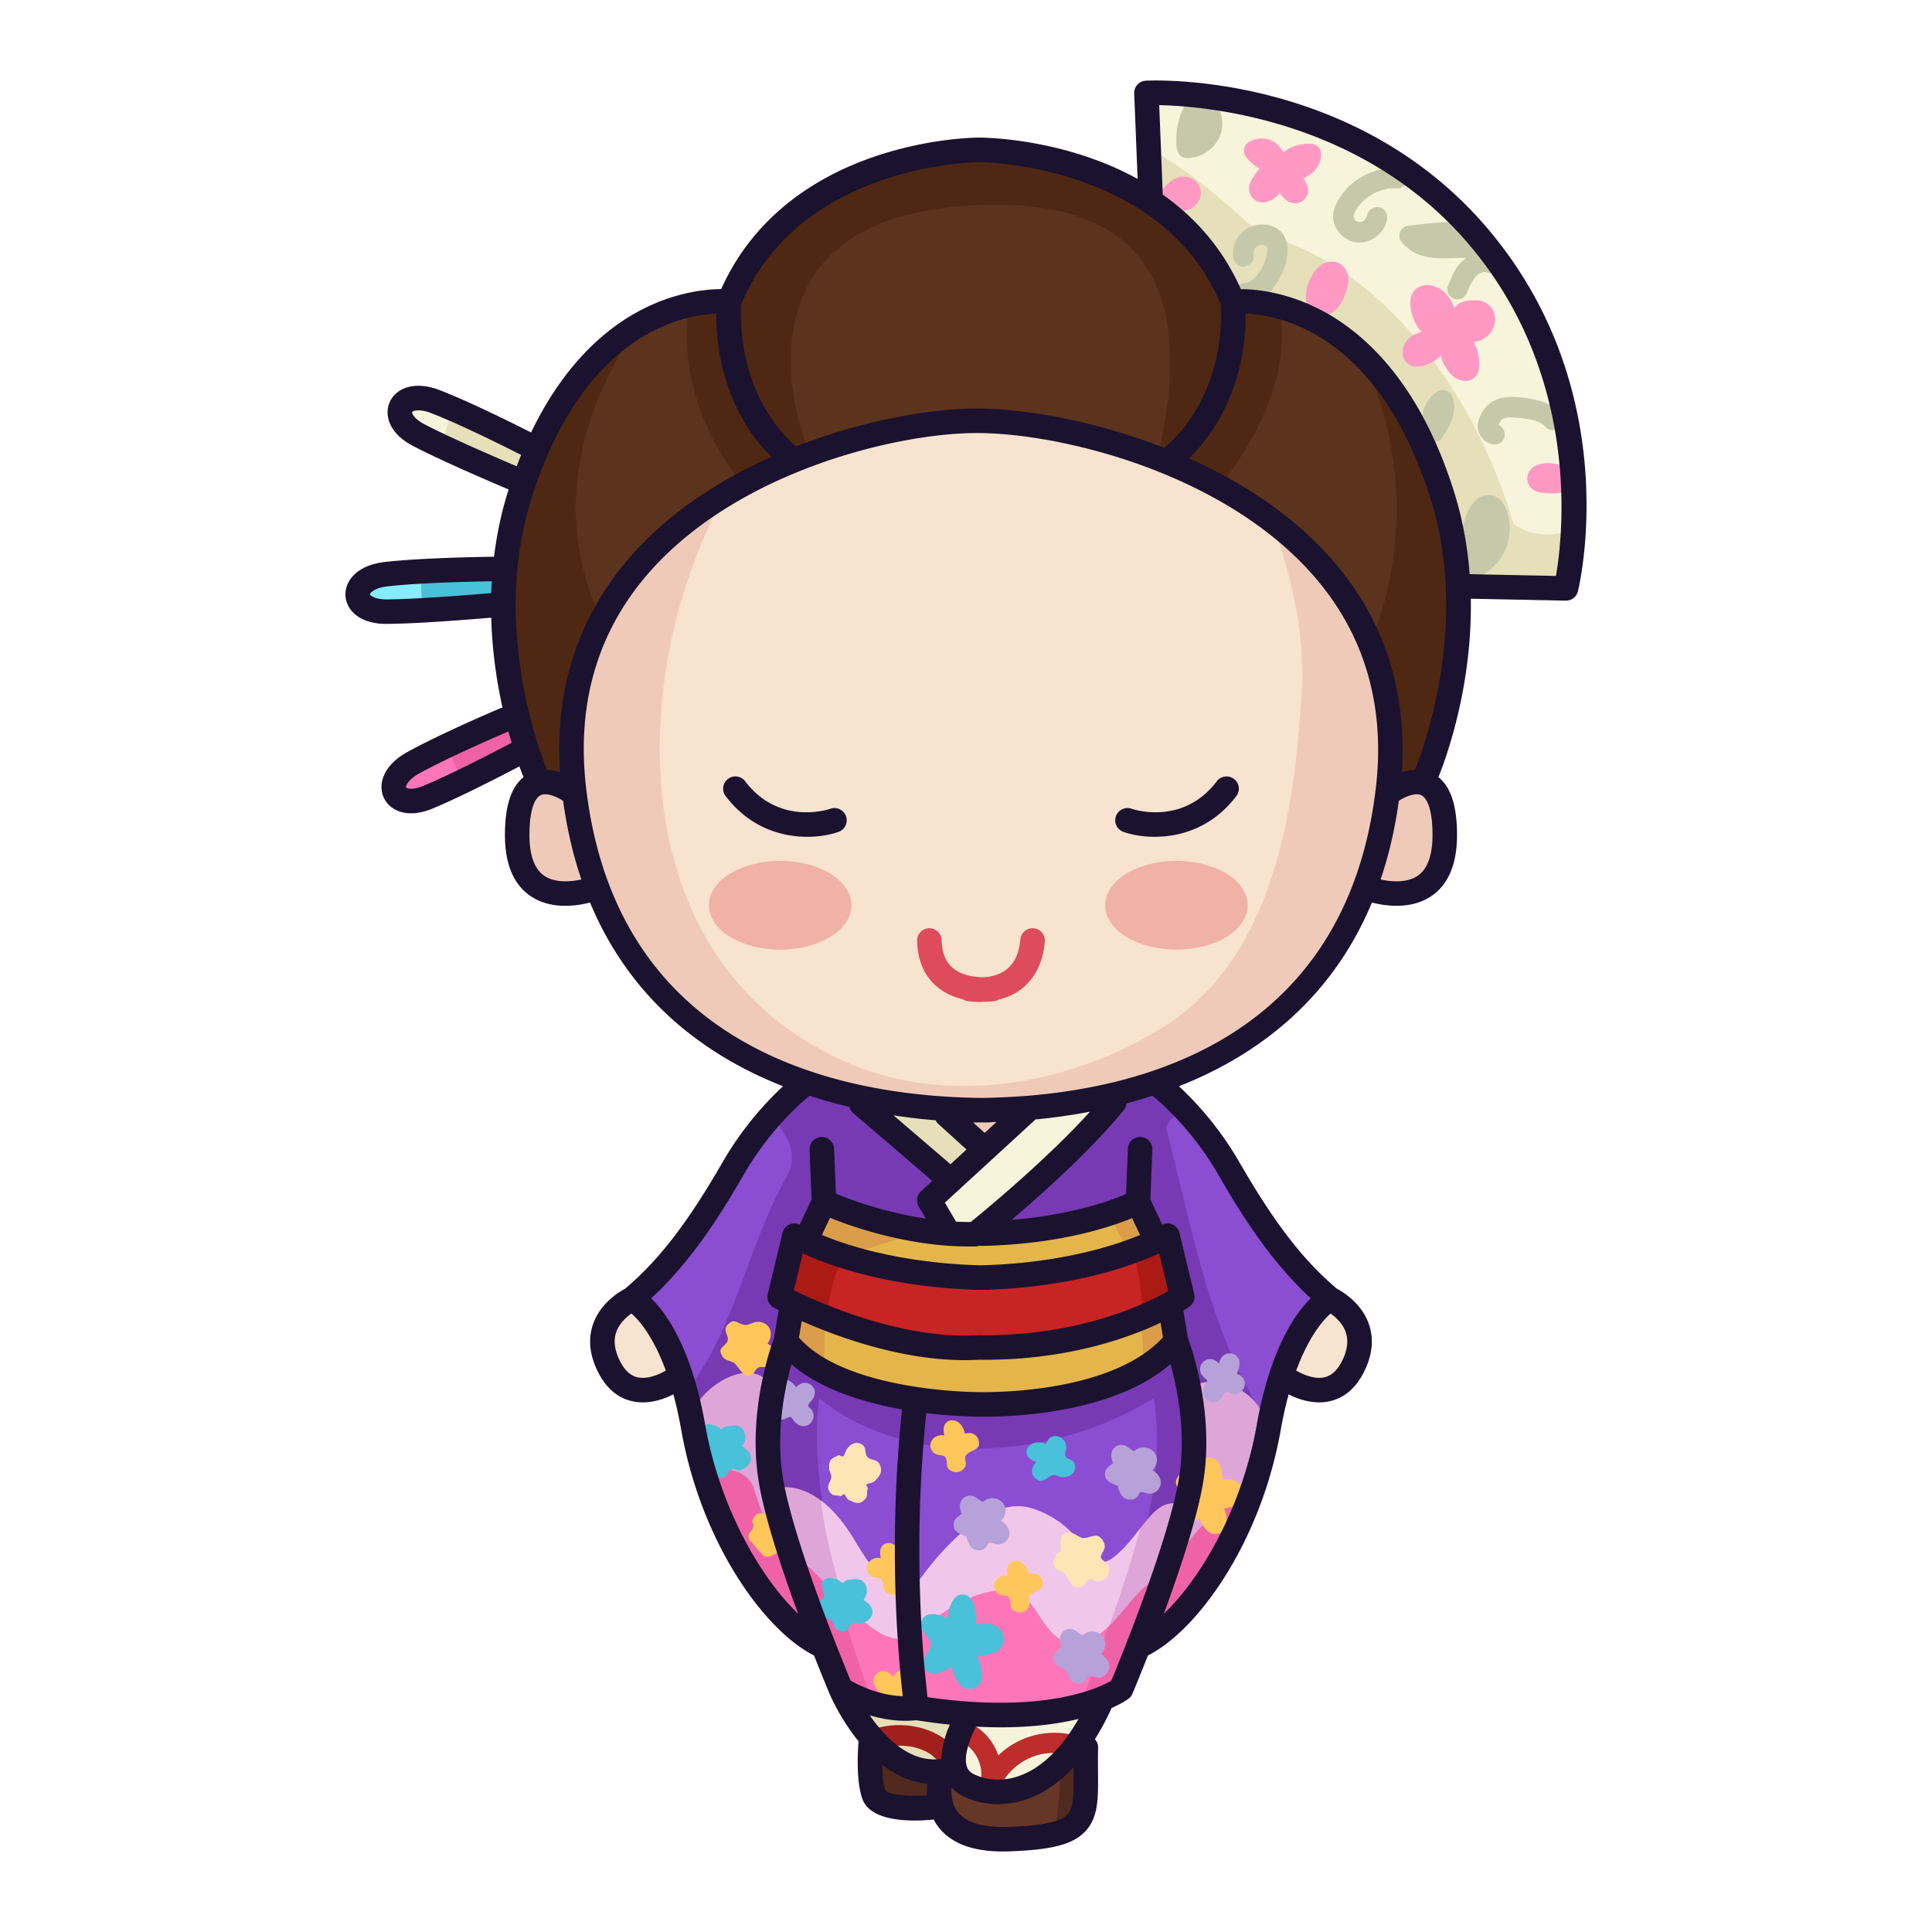 <svg xmlns="http://www.w3.org/2000/svg" viewBox="0 0 1200 1200">
  <path fill="#F0CAB9" d="M609.288 262.802c69.915-4.433 262.552 39.886 254.695 227.105 0 0 34.181-25.776 34.278 30.469s-49.009 27.016-49.009 27.016-37.814 134.186-217.297 143.09l-20.286 22.654-24.786-22.654s-154.762-.114-216.909-137.433c0 0-40.368 25.103-46.279-33.295-5.911-50.186 31.547-28.997 31.547-28.997s-32.078-209.815 254.046-227.955z"/>
  <path fill="#F7E3CF" d="M422.025 854.303s-7.857-36.978-28.482-50.278c0 0-32.34 16.625-11.751 50.278 15.878 20.885 40.233 0 40.233 0zM798.18 855.809s3.928-37.272 28.482-45.286c0 0 30.089 14.005 14.732 36.892s-43.214 8.394-43.214 8.394zM511.235 652.654c63.429 35.52 144.618 25.372 208.048-12.686 68.503-40.595 83.726-126.858 88.801-202.973 3.787-40.392-5.618-78.9-19.459-116.774-59.743-46.609-139.478-59.946-179.337-57.419-69.805 4.426-120.63 20.276-157.643 41.689-63.273 113.797-63.555 283.105 59.59 348.163z"/>
  <path fill="#4F2813" d="M355.24 490.758s-36.005-201.959 254.047-227.956c276.302 15.407 254.695 227.105 254.695 227.105s43.214 8.154 42.232-128.858-109.505-177.279-136.76-175.315c0 0-46.476-94.284-165.033-94.284s-151.95 97.983-151.95 97.983-104.209-4.68-132.148 129.871c-27.939 134.551 21.168 173.001 34.917 171.454z"/>
  <g fill="#5C331D">
    <path d="M844.502 218.569c-17.126-14.294-35.01-23.328-49.623-28.231 6.796 41.11-12.041 78.255-36.159 110.515 50.672 27.989 77.218 66.847 91.03 102.061 25.328-58.379 23.265-127.685-5.248-184.345zM618.915 127.206c-155.26 0-132.847 114.561-115.365 156.565 29.255-9.863 64.114-17.238 105.737-20.969 43.887 2.447 80.233 9.86 110.368 20.577 7.742-42.061 33.404-156.173-100.74-156.173zM427.425 192.468a127.524 127.524 0 00-32.838 12.691c-36.445 52.767-50.843 119.642-20.438 180.129 15.396-29.772 42.024-60.419 87.519-83.948-25.066-29.974-38.856-70.653-34.243-108.872z"/>
  </g>
  <path fill="#7739B4" d="M611.668 765.542l81.014-83.731 28.553-8.799s35.156 38.833 58.284 80.371 42.45 50.641 42.45 50.641-24.607 38.47-39.504 101.104c-14.897 62.635-57.413 107.557-74.375 112.467l-15.409 35.941s-67.782 25.137-166.764 0l-20.412-38.887s-42.582-15.288-69.731-109.521-42.232-101.104-42.232-101.104 31.428-25.126 45.178-50.641c13.75-25.515 41.228-72.371 62.355-80.371l39.157 11.462 49.735 49.287c.001 0-29.227 22.654 21.701 31.781z"/>
  <g fill="#8B4DD1">
    <path d="M716.745 868.313c-60.892 38.057-152.23 45.669-208.048 0-7.182 64.639 17.258 127.019 34.959 189.271 54.872 11.136 98.566 7.052 124.112 2.249 27.512-59.719 58.913-121.971 48.977-191.52zM779.52 753.383c-13.992-25.129-32.375-49.252-44.723-64.402-5.854 3.96-10.44 8.831-10.44 11.878 16.187 62.725 27.562 130.275 63.666 183.379 14.748-50.179 33.947-80.214 33.947-80.214s-19.321-9.103-42.45-50.641zM478.709 691.592c-15.465 18.147-30.795 44.733-39.988 61.792-13.75 25.515-45.178 50.641-45.178 50.641s10.723 4.889 30.36 62.906c31.971-37.016 39.507-91.41 64.497-135.625 9.024-16.242-1.205-27.35-9.691-39.714z"/>
  </g>
  <g fill="#E5E0B9">
    <path d="M713.717 122.877V59.039s119.82-12.768 214.104 98.213c73.66 93.079 42.052 209.102 42.052 209.102h-63.642s-7.381-168.834-136.777-180.62c0-.001-20.879-38.671-55.737-62.857zM575.903 743.582s8.357 24.277 35.765 21.96l81.014-83.731-60.728 8.671-20.286 22.654-24.786-22.654-46.649-1.501 49.735 44.78-14.065 9.821zM681.798 1057.618s-93.304 15.959-151.003 0c0 0 18.906 61.627 61.875 42.476 0 0 40.513 47.143 89.128-42.476z"/>
  </g>
  <g fill="#F7F4DB">
    <path d="M927.821 157.252C833.537 46.271 713.717 59.039 713.717 59.039v32.979c25.768 14.525 46.381 32.85 68.995 53.203 74.809 18.579 133.651 98.458 157.304 180.139 10.149 7.612 22.834 7.612 32.983 5.074a37.445 37.445 0 002.653-1.194c3.425-41.775-.113-111.69-47.831-171.988zM631.954 690.482l-56.051 53.1s8.357 24.277 35.765 21.96l81.014-83.731-60.728 8.671zM600.306 1064.675c-5.227 11.641-8.337 24.002-7.034 36.067 5.17 5.338 43.346 40.164 88.526-43.124 0 0-38.599 6.59-81.492 7.057z"/>
  </g>
  <path fill="#DB9D49" d="M514.345 746.529s79.103 43.214 193.746 0c0 0 24.585 40.571 17.552 94.927 0 0-112.368 73.869-233.856-5.618 0 0-6.906-32.346 22.558-89.309z"/>
  <path fill="#E4B54B" d="M574.513 763.64c-13.481 4.897-26.962 9.483-40.443 13.335-23.482 6.404-21.819 41.544-22.211 70.666 87.049 45.788 166.309 17.712 198.535 2.133-1.138-34.221-4.285-68.281-22.411-96.417-45.253 13.697-84.079 14.138-113.47 10.283z"/>
  <path fill="#AC1A16" d="M496.267 771.146l-8.931 32.878s102.559 75.095 246.691 0l-8.385-32.878c.001 0-119.285 58.501-229.375 0z"/>
  <path fill="#C92424" d="M523.281 783.194c-6.55 10.071-8.025 22.527-9.906 35.017 36.02 15.93 106.874 34.925 196.344-2.774-.699-12-2.006-24.049-5.497-35.693-34.933 12.22-107.657 30.323-180.941 3.45z"/>
  <path fill="#502A1E" d="M540.233 1085.052s-15.084 53.346 40.897 37.141c0 0 12.352 25.792 53.78 19.152 41.428-6.64 44.439-16.451 35.351-58.56 0 0-48.759 59.317-79.79 8.9 0 0-17.967 18.1-50.238-6.633z"/>
  <path fill="#663728" d="M590.471 1091.685s-.217.215-.622.553c-3.386 12.555-4.232 25.453-2.318 38.049 7.356 6.917 21.835 15.151 47.379 11.057 8.165-1.309 14.817-2.746 20.199-4.524 2.717-13.497 3.248-28.096 3.314-42.179-16.399 14.203-46.435 32.003-67.952-2.956z"/>
  <g fill="#F0B1A6">
    <ellipse cx="484.586" cy="562.271" rx="44.25" ry="27.57"/>
    <ellipse cx="730.691" cy="562.271" rx="44.25" ry="27.57"/>
  </g>
  <g>
    <path fill="#E5E0B9" d="M320.323 296.625s-71.808-20.712-71.808-41.74 80.336 20.87 80.336 20.87l-8.528 20.87z"/>
    <path fill="#F7F4DB" d="M248.516 254.886c0 8.45 11.602 16.847 25.474 23.871 1.767-8.222 4.115-16.308 7.116-24.144-17.264-6.091-32.59-8.912-32.59.273z"/>
  </g>
  <g>
    <path fill="#48C1D9" d="M311.87 354.332v22.916s-84.745 13.486-89.328-7.362 89.328-15.554 89.328-15.554z"/>
    <path fill="#87ECFE" d="M261.79 354.523c-21.544 1.49-41.416 5.501-39.248 15.363 2.07 9.418 20.503 11.82 40.089 11.634-.947-9.099-1.26-18.036-.841-26.997z"/>
  </g>
  <g>
    <path fill="#F062A8" d="M318.574 446.652l5.119 21.881s-65.356 42.724-78.451 24.826c-13.095-17.898 73.332-46.707 73.332-46.707z"/>
    <path fill="#FF75B9" d="M245.242 493.359c6.477 8.852 25.736 2.871 43.551-5.433a245.227 245.227 0 01-10.935-25.035c-20.299 9.509-39.257 21.391-32.616 30.468z"/>
  </g>
  <g>
    <path fill="#DEA6D8" d="M429.52 884.239c-3.279-15.74 33.971-45.632 49.577-23.904 0 0-4.803 46.975 0 64.797 0 0 25.873-11.727 51.698 31.572s34.321 33.392 34.321 33.392 40.567-65.518 76.906-52.892c36.339 12.625 32.44 44.011 50.66 29.305 18.22-14.706 25.305-42.543 45.883-29.305 0 0 11.554-31.546 0-60.749-11.554-29.203 48.224-22.223 47.884 13.262-.34 35.484-37.825 118.058-78.358 127.879l-11.07 35.941s-113.005 27.467-174.358-6.201l-17.157-32.686s-51.796-14.307-75.986-130.411z"/>
    <path fill="#F0C7EB" d="M692.682 966.509c-18.22 14.706-14.321-16.68-50.66-29.305s-76.906 52.892-76.906 52.892-8.496 9.906-34.321-33.392c-7.173-12.026-14.347-19.797-20.973-24.764 5.581 43.641 21.788 84.561 36.611 124.942 39.942 11.428 89.926 6.974 121.066 2.213 18.219-35.244 30.128-72.59 41.069-110.26-4.645 5.971-9.603 12.603-15.886 17.674z"/>
    <g>
      <path fill="#F062A8" d="M764.952 931.742c-17.76 12.686-32.983 30.446-40.595 50.743-2.537 2.537-10.149 0-12.686 2.537-15.223 12.686-25.372 38.057-48.206 35.52-17.76-5.074-20.297-32.983-38.057-32.983-20.297 0-40.595 12.686-55.818 27.909-7.612 5.074-17.76 2.537-25.372-2.537-22.835-15.223-32.983-35.52-55.818-50.743-10.149-5.074-15.223-22.835-20.297-38.057-3.716-11.147-18.305-14.095-30.837-8.918 26.005 87.759 68.24 99.437 68.24 99.437l17.157 32.686c61.353 33.668 174.358 6.201 174.358 6.201l11.07-35.941c28.905-7.004 56.247-50.999 69.687-88.536-4.182-1.42-8.601-.839-12.826 2.682z"/>
      <path fill="#FF75B9" d="M663.465 1020.543c-17.76-5.074-20.297-32.983-38.057-32.983-20.297 0-40.595 12.686-55.818 27.909-7.612 5.074-17.76 2.537-25.372-2.537-8.446-5.631-15.153-11.957-21.412-18.462 3.469 21.282 11.712 40.557 18.315 60.789 42.495 14.044 98.466 8.381 130.484 3.193 5.369-15.969 11.519-31.677 16.593-47.744-6.755 6.46-14.458 10.976-24.733 9.835z"/>
    </g>
  </g>
  <g>
    <g fill="#FFE5B5">
      <path d="M688.022 971.666c-.616-1.092-4.025-3.068-4.192-4.063-.5-2.976 4.049-5.233 1.713-9.712-3.724-7.138-7.546-2.588-12.549-2.577-3.411.008-6.906-5.402-11.758-2.568-3.789 2.213-1.791 5.442-2.662 8.533l.79 2.134a10.733 10.733 0 00-3.246 2.165c-1.24 2.812-2.771 4.557-.992 7.687 1.804 3.174 4.13 1.732 5.995 3.688 2.774 2.909 3.934 10.827 10.659 8.705 2.241-.707 3.208-4.381 4.712-4.802 1.133-.317 4.355 1.605 6.003 1.357 5.003-.753 8.226-5.765 5.527-10.547zM546.959 910.981c-1.447-5.261-5.569-3.338-8.124-5.986-2.083-2.158-.097-6.199-4.068-8.136-3.296-1.608-6.181.003-8.284 2.459a19.61 19.61 0 00-2.048 4.185c-.253 1.36-1.361 1.442-3.324.247-4.496 2.345-6.196 2.143-6.117 8.029.031 2.315 1.358 3.392 1.337 5.316-.035 3.214-3.183 5.167-1.404 8.813 1.944 3.984 4.343 2.347 7.44 3.462 1.491-1.502 2.391-1.645 2.7-.427a12.623 12.623 0 001.709 2.479c3.898 1.77 7.145 3.997 10.829-.626 1.692-2.123.514-4.215 1.425-6.552-1.114-1.697-1.053-2.602.183-2.715a18.553 18.553 0 003.939-1.377c2.477-2.792 4.979-4.914 3.807-9.171z"/>
    </g>
    <g fill="#B7A1D9">
      <path d="M685.525 1028.673a63.249 63.249 0 00-1.593-1.234c2.827-3.16 3.803-7.518 1.002-11.063-2.385-3.018-6.779-3.837-10.193-2.24-.668.313-1.214.798-1.856 1.124-1.309.665-.258.59-1.442-.086-1.964-1.122-3.342-2.834-5.676-3.3-4.327-.863-7.837 2.737-7.483 6.952.086 1.017.294 2.045.616 3.013.427 1.286.693 1.046-.351 1.875-1.701 1.349-3.337 2.236-3.96 4.499-1.389 5.039 2.786 7.123 6.634 8.575 1.08.408.987.021 1.349 1.433.252.987.575 1.957.993 2.886.803 1.786 1.852 3.335 3.71 4.124 1.548.657 3.37.731 4.95.136.836-.315 1.487-.772 2.107-1.401.62-.63 1.389-2.548 2.068-2.927.743-.415 4.336 1.139 5.803 1.035 2.153-.152 4.055-1.046 5.369-2.764 2.766-3.613 1.281-7.995-2.047-10.637zM623.497 945.869a67.685 67.685 0 00-1.593-1.234c2.828-3.159 3.803-7.518 1.002-11.063-2.385-3.018-6.779-3.836-10.193-2.24-.668.313-1.214.798-1.856 1.124-1.309.665-.258.59-1.442-.086-1.964-1.122-3.342-2.834-5.676-3.3-4.327-.863-7.837 2.737-7.483 6.952.086 1.017.294 2.045.616 3.013.427 1.286.694 1.046-.351 1.875-1.701 1.348-3.337 2.236-3.961 4.499-1.389 5.04 2.786 7.123 6.634 8.575 1.08.408.987.021 1.349 1.433.253.987.575 1.957.993 2.887.803 1.786 1.851 3.335 3.71 4.124 1.548.657 3.37.731 4.95.136.836-.315 1.487-.772 2.107-1.401.62-.63 1.389-2.548 2.068-2.927.743-.415 4.336 1.139 5.803 1.035 2.153-.152 4.055-1.046 5.369-2.764 2.767-3.614 1.282-7.995-2.046-10.638zM717.502 914.368a67.685 67.685 0 00-1.593-1.234c2.828-3.16 3.803-7.518 1.002-11.063-2.385-3.018-6.779-3.837-10.193-2.24-.668.313-1.214.798-1.856 1.124-1.309.665-.258.59-1.442-.086-1.964-1.122-3.342-2.834-5.676-3.3-4.327-.863-7.837 2.737-7.483 6.952.086 1.017.294 2.045.616 3.013.427 1.286.693 1.046-.351 1.875-1.701 1.349-3.336 2.235-3.96 4.499-1.389 5.04 2.785 7.123 6.634 8.575 1.08.408.987.021 1.349 1.433.252.987.575 1.957.993 2.887.803 1.787 1.852 3.335 3.71 4.124 1.548.657 3.37.731 4.95.136.836-.315 1.488-.772 2.107-1.401.62-.63 1.389-2.548 2.069-2.927.743-.414 4.336 1.139 5.803 1.035 2.153-.152 4.054-1.046 5.369-2.764 2.766-3.614 1.28-7.995-2.048-10.638zM772.377 856.327c-1.182-1.529-2.273-2.558-4.207-3.013 1.875-4.102 3.332-9.464-1.598-12.067-1.956-1.032-4.504-.821-6.321.393-1.942 1.298-2.474 3.153-3.16 5.258-2.125-2.276-4.737-3.577-7.814-2.282-2.896 1.219-4.516 4.409-3.673 7.483.437 1.591 1.569 2.832 2.699 3.984.362.369 1.319.908 1.46 1.342.212.655-.26.939-.68 1.65-1.59 2.694-2.666 6.329-.713 9.12 1.767 2.524 5.277 3.59 8.076 2.119 1.343-.706 2.406-1.81 3.022-3.2.495-1.117.665-2.392 1.959-2.426 1.451-.038 3.148.988 4.63 1.147 1.507.161 3.142-.179 4.39-1.052 2.688-1.883 3.595-5.583 1.93-8.456zM504.785 861.407c-2.328-3.595-7.794-3.038-10.102.182-2.731-3.252-6.97-6.71-11.205-3.813-1.858 1.271-2.945 3.386-2.796 5.652.175 2.653 1.881 3.914 3.635 5.618-2.735.849-4.85 2.539-5.249 5.516-.331 2.472.785 5.076 3.028 6.32a6.734 6.734 0 004.466.722c1.356-.245 2.744-1.295 4.063-1.418.938-.087.259-.301.989.344.469.415.786 1.14 1.197 1.637.944 1.142 2.108 2.28 3.435 2.967 5.968 3.088 11.748-4.475 7.773-9.616-.624-.807-2.116-1.648-1.982-2.866.072-.651 1.724-2.205 2.175-2.798 1.85-2.429 2.942-5.858.573-8.447z"/>
    </g>
    <g fill="#48C1D9">
      <path d="M607.863 1008.596l-1.574.467c.206-5.433-.207-17.478-7.538-18.601-7.251-1.111-9.706 9.635-10.267 14.781-4.708-2.633-14.034-5.11-16.194 1.926-1.828 5.956 6.127 10.106 5.97 14.066-.186 4.686-6.989 8.993-4.1 14.66 3.37 6.61 12.42 2.686 16.67-.699 1.557 5.948 5.392 15.215 13.099 13.634 9.352-1.918 5.611-14.164 3.195-20.216 5.932-.899 14.292-.923 16.002-8.247 2.11-9.047-7.794-13.768-15.263-11.771zM537.409 994.457l-1.117-.659c2.088-2.85 3.008-6.324 1.178-9.531-2.893-5.07-7.151-3.061-11.533-2.911a8.136 8.136 0 00-2.399 1.997 18.832 18.832 0 00-4.207-2.557c-1.692-.352-3.074-1.233-4.888-.64-7.717 2.524-1.625 7.675-2.934 11.756-.846 2.637-4.219 2.371-4.413 5.982-.25 4.667 2.964 4.585 5.586 6.908.888.786 2.367.61 3.168 1.304 2.561 2.217 1.682 5.839 5.954 6.913 6.021 1.513 4.895-3.919 8.418-5.318 1.155-.459 3.431 1.487 4.969.91 7.272-2.73 9.617-9.181 2.218-14.154zM461.949 899.047l-1.117-.659c2.089-2.849 3.008-6.324 1.178-9.531-2.893-5.07-7.151-3.061-11.533-2.911a8.136 8.136 0 00-2.399 1.997 18.802 18.802 0 00-4.208-2.557c-1.692-.352-3.074-1.233-4.888-.639-7.717 2.525-1.625 7.675-2.934 11.756-.846 2.637-4.219 2.371-4.412 5.982-.25 4.667 2.964 4.585 5.586 6.908.888.786 2.367.611 3.168 1.304 2.561 2.217 1.682 5.839 5.954 6.913 6.021 1.513 4.895-3.919 8.418-5.318 1.155-.459 3.431 1.487 4.969.91 7.272-2.731 9.617-9.182 2.218-14.155zM666.918 908.11c-1.151-1.491-4.26-2.098-4.981-3.445-1.07-1.997.534-3.523.345-6.125-.523-7.211-10.66-9.564-12.404-1.58-10.83-4.739-18.076 7.355-6.187 11.125-2.721 2.61-3.973 6.782-.937 9.844 4.362 4.398 6.689-.016 10.445-1.404 3.172-1.172 3.635 1.103 7.821.959 4.644-.16 8.7-4.545 5.898-9.374z"/>
    </g>
    <g fill="#FFC65C">
      <path d="M489.925 952.001c3.629-5.998-1.351-10.247-6.747-11.454a5.76 5.76 0 00-3.079.799c-1.153.885-2.208.535-3.163-1.048-3.585-.078-6.208-1.839-8.678 2.275-2.733 4.552.637 1.919-.41 5.994-.724 2.815-3.966 3.546-2.645 7.502.069.207 8.559 9.877 9.038 10.149 3.827 2.169 6.634-1.182 9.378-1.997 1.858-.552 3.811.508 5.815-.71 4.217-2.561 4.295-8.371.491-11.51zM771.854 925.654c-1.434-5.631-7.316-7.751-12.545-6.712-.158-4.782-1.189-12.762-7.054-13.544-5.719-.763-8.333 5.904-9.172 10.386-4.019-1.619-9.69-2.298-11.932 2.255-2.814 5.716 3.462 7.097 4.018 11.353.446 3.411-4.948 7.012-3.444 11.512 2.039 6.103 9.162 4.98 13.471 2.232 1.742 5.07 6.029 11.692 12.422 9.049 6.206-2.566 4.529-10.292 2.836-15.226 6.085-.925 13.489-3.098 11.4-11.305zM469.328 851.02c3.18-4.412 6.24.568 10.855-3.613 5.12-4.637 1.218-10.169-3.446-12.9 3.41-4.651 2.621-11.27-3.473-13.178-4.501-1.409-7.535 2.059-10.842 1.604-4.153-.572-6.007-4.573-10.26-.363-3.856 3.817.832 6.76-.193 10.043-1.318 4.221-6.714 3.879-3.412 9.601 1.899 3.291 5.649 2.792 7.739 4.601 3.122 2.704 7.555 13.46 13.032 4.205zM646.844 980.348c-1.686-2.851-5.013-3.776-8.002-2.579-1.832-11.642-16.026-11.003-12.703 1.078-6.708-1.623-11.964 6.044-6.289 10.969 1.663 1.443 5.653.979 6.624 2.202 2.583 3.253-.768 7.238 4.941 9.201 3.126 1.075 6.477-.313 7.819-3.409.828-1.912-.813-4.738.121-6.324 2.594-4.401 11.004-2.804 7.489-11.138zM567.857 969.343c-1.687-2.852-5.013-3.775-8.002-2.579-1.811-11.649-16.025-11.002-12.703 1.077-6.708-1.622-11.964 6.044-6.289 10.969 1.663 1.443 5.653.978 6.625 2.202 2.583 3.253-.768 7.238 4.941 9.201 3.126 1.075 6.477-.313 7.819-3.409.828-1.912-.813-4.738.121-6.323 2.593-4.4 11.004-2.804 7.488-11.138zM567.044 1052.886c-.731-1.248-1.727-2.118-2.988-2.609 7.239-9.378-3.036-19.215-9.443-8.544-3.976-6.79-13.255-3.67-11.945 3.92.269 1.559 2.937 4 2.823 5.156-.075.766-2.276 2.01-2.553 2.853-1.154 3.517-3.101 6.188.492 9.374 5.834 5.171 7.171-2.622 11.397-3.232 2.555-.369 5.142 3.4 8.425 2.4 4.229-1.288 5.357-5.612 3.792-9.318zM607.284 893.144c-1.687-2.852-5.013-3.775-8.002-2.579-1.811-11.649-16.025-11.002-12.703 1.077-6.708-1.622-11.964 6.044-6.289 10.969 1.663 1.443 5.653.978 6.625 2.202 2.583 3.253-.768 7.238 4.941 9.201 3.126 1.075 6.477-.313 7.819-3.409.828-1.912-.813-4.738.121-6.323 2.593-4.4 11.003-2.804 7.488-11.138z"/>
    </g>
  </g>
  <g fill="#FF99C4">
    <path d="M919.779 186.856c-1.675-.354-3.478-.457-5.21-.21-.722-.06-1.44-.078-2.134-.006-2.2.229-4.324.719-6.193 1.98-.853.576-1.755 1.244-2.424 2.052-.183.22-.334.427-.493.637-.607-1.777-1.388-3.495-2.419-5.114-1.914-3.006-4.447-5.952-7.74-7.481-3.824-1.776-8.131-2.427-12.007-.364-4.247 2.26-5.623 7.157-5.11 11.647.479 4.195 1.626 8.149 3.737 11.837.925 1.616 2.021 3.069 3.216 4.431-3.043.569-5.919 1.925-8.139 4.136-3.801 3.786-5.391 10.405-1.342 14.656 4.078 4.282 10.519 2.535 15.206.389 2.292-1.05 4.351-2.624 6.141-4.454.02.076.035.155.056.23 1.118 4.108 3.261 7.887 6.12 11.029 3.305 3.632 9.159 6.043 13.684 3.066 4.869-3.203 4.473-9.306 3.629-14.355-.499-2.985-1.55-5.872-3.004-8.554 2.066-.228 3.966-.778 5.836-1.793 2.106-1.143 3.71-2.795 5.1-4.707 1.469-2.02 2.107-4.462 2.336-6.91.225-2.408-.424-5.231-1.816-7.229-1.68-2.414-4.099-4.293-7.03-4.913zM809.538 110.777c1.788-.766 3.495-1.717 5.074-2.974 3.669-2.921 6.071-7.398 6.006-12.141-.049-3.588-2.874-6.127-6.343-6.343-5.652-.352-11.766 1.291-16.367 4.632-.292.212-.58.43-.866.649a12.924 12.924 0 00-.799-1.509c-1.329-2.11-3.163-4-5.354-5.219-4.629-2.576-10.533-2.53-15.076.233-1.316.801-2.565 2.253-2.915 3.791-.358 1.571-.346 3.527.639 4.888 2.105 2.909 4.51 5.316 7.557 7.255.396.252.817.474 1.231.705a46.906 46.906 0 00-3.358 4.396c-1.52 2.271-3.008 4.773-3.158 7.566-.171 3.196 1.371 6.174 4.125 7.836 4.572 2.758 10.21.261 13.602-3.129.502-.502.941-1.07 1.398-1.619 2.577 4.06 6.48 7.544 11.508 6.241 3.766-.976 6.163-4.28 6.027-8.155-.089-2.673-1.431-4.976-2.931-7.103zm-18.39-16.663l.164.389c-.058-.142-.121-.277-.183-.413l.019.024zm15.108 19.841c.204.12.389.274.552.464a5.486 5.486 0 01-.552-.464zM978.105 297.464a7.257 7.257 0 00-.437-1.03c-.058-2.103-1.081-4.123-3.061-5.268-3.32-1.921-6.84-2.926-10.62-3.366-3.482-.405-7.164-.04-10.315 1.556-2.228 1.129-3.89 3.125-4.709 5.46-.981 2.795-.057 6.075 1.942 8.181 2.79 2.939 7.106 3.228 10.909 3.39 3.967.17 7.989-.277 11.862-1.12 3.245-.708 5.444-4.667 4.429-7.803zM832.118 163.731c-3.322-1.971-7.612-1.557-10.826.41-4.489 2.748-7.421 7.776-8.98 12.682-1.627 5.12-1.642 10.955.018 16.066 1.023 3.151 4.44 5.518 7.803 4.43a6.79 6.79 0 001.306-.599c5.111-1.011 9.279-4.378 11.859-9.01 1.273-2.285 2.185-4.786 3.02-7.259 1.044-3.091 1.648-6.25.984-9.498-.608-2.974-2.587-5.681-5.184-7.222zM740.819 111.207c-1.749-.968-3.505-1.384-5.489-1.502-.942-.056-1.905.124-2.828.269a6.486 6.486 0 00-1.433.397c-1.04.42-2.069.82-2.992 1.458-.906.626-1.796 1.311-2.6 2.068-.956.901-1.782 1.927-2.599 2.952a4.757 4.757 0 00-1.312 2.041 4.777 4.777 0 00-.546 2.444c0 1.267.476 2.712 1.277 3.792.109.757.337 1.494.758 2.148.868 1.346 2.176 2.564 3.791 2.915 1.767.384 3.552.704 5.356.852.645.053 1.295.064 1.94.004 1.117-.103 2.293-.212 3.371-.561 3.727-1.21 7.232-4.261 8.081-8.237.541-2.531.257-4.934-.946-7.228-.806-1.539-2.317-2.975-3.829-3.812z"/>
  </g>
  <g fill="#C6C9A9">
    <path d="M969.141 256.368c-4.036-4.325-9.608-6.815-15.321-8.034-5.424-1.157-11.464-2.011-17.027-1.703-7.241.4-13.016 3.552-16.515 10.04-1.879 3.485-3.274 7.623-1.883 11.551 1.337 3.776 4.325 6.643 8.225 7.669 3.205.844 7.036-1.064 7.803-4.43.695-3.053-.75-6.298-3.652-7.507.545-1.362 1.558-2.883 2.477-3.682.1-.033.452-.238.662-.356.024-.013.027-.017.047-.029.025-.007.031-.007.061-.017.475-.146.959-.256 1.434-.395.121-.036.201-.061.269-.083.032 0 .073 0 .148-.007 1.97-.177 3.948-.1 5.917.055 1.741.137 3.48.317 5.214.529.232.032.616.084.722.101a51.82 51.82 0 011.52.258c.904.168 1.803.36 2.695.585.977.247 1.943.531 2.891.869.137.049.705.286.797.315.229.109.461.214.686.33.827.426 1.625.916 2.382 1.458.063.054.135.117.211.189.437.414.857.824 1.268 1.264 2.27 2.432 6.708 2.465 8.971 0 2.389-2.604 2.419-6.377-.002-8.97zm-38.891 7.573c.023.083.059.202.104.339a1.643 1.643 0 01-.107-.341l.003.002zM933.235 312.085c-3.177-4.224-7.907-5.844-12.88-3.745-6.932 2.925-10 11.189-11.498 17.981-1.978 8.969-2.035 18.032-.465 27.06.55 3.158 4.452 5.228 7.457 4.496a6.721 6.721 0 004.461-.622c12.965-6.715 19.532-21.37 16.794-35.548-.638-3.307-1.832-6.913-3.869-9.622zM911.428 181.275c.255-.634.516-1.266.776-1.898 1.029-2.367 2.196-4.667 3.692-6.771a18.61 18.61 0 011.952-1.989 16.05 16.05 0 011.98-1.158 14 14 0 011.668-.458c.268-.013.537-.019.805-.013.554.116 1.11.22 1.646.427l-.927-.391.029.002c1.5.612 2.883.969 4.551.509 1.471-.405 3.066-1.543 3.791-2.915.778-1.472 1.168-3.255.639-4.888-.471-1.457-1.438-3.161-2.915-3.791-2.173-.927-3.869-1.443-6.251-1.633-.079-.006-.16.01-.239.005-.083-.861-.348-1.702-.853-2.451-4.622-6.861-10.123-13.971-18.81-15.46-4.547-.78-8.957-.306-13.502.174l-13.94 1.471c-2.292.242-4.257 1.056-5.477 3.142-1.04 1.777-1.327 4.658 0 6.403 4.386 5.768 10.548 9.174 17.7 10.283 7.611 1.18 15.194.039 22.83.402-.559.409-1.114.826-1.639 1.274-4.925 4.195-7.4 10.521-9.74 16.353-.572 1.428-.103 3.619.64 4.888.77 1.316 2.279 2.57 3.791 2.915 1.624.37 3.446.29 4.888-.639 1.474-.953 2.265-2.174 2.915-3.793zm11.533-12.283a.251.251 0 01-.027-.004l-.185-.078c.072.03.141.052.212.082zM776.003 141.233c-6.627 2.979-10.955 10.76-10.036 17.966.418 3.279 2.617 6.51 6.343 6.343 3.076-.138 6.792-2.817 6.343-6.343-.091-.714-.101-1.405-.118-2.122-.003-.111-.009-.161-.015-.232.02-.062.035-.098.06-.191.062-.227.5-1.41.458-1.449.175-.317.352-.633.523-.953.058-.108.086-.171.114-.235a2.35 2.35 0 00.195-.161c.223-.238.458-.463.701-.68l.113-.077c.354-.208.71-.399 1.071-.587.053.029.798-.213 1.237-.351.208-.038.562-.098.818-.102.292-.005.583.01.875.027.291.094 1.203.392 1.227.343.21.119.414.236.486.259.099.092.196.185.289.282.041.066.077.126.142.226l.004.009c.023.082.063.205.126.392.059.218.1.44.145.661-.038.622.037 1.259.003 1.886-.015.267-.062.646-.085.84-.113.634-.23 1.268-.378 1.895a35.77 35.77 0 01-1.089 3.712c-.059.166-.46 1.174-.5 1.309a33.43 33.43 0 01-.603 1.286 36.102 36.102 0 01-2.074 3.613c-.379.581-.782 1.15-1.199 1.706-.146.168-.58.7-.676.811-.785.901-1.634 1.706-2.515 2.502.156-.164-.702.538-.826.618-.17.11-1.319.702-1.376.783-.372.12-.748.223-1.119.348l-.167.034a9.91 9.91 0 01-.862.017c-3.319-.031-6.495 2.939-6.343 6.343.155 3.463 2.787 6.31 6.343 6.343 13.096.121 22.251-14.168 25.097-25.473 1.59-6.316 1.805-13.469-2.843-18.599-5.008-5.53-13.464-5.887-19.889-2.999zM751.994 60.951c-.78-.638-1.61-1.134-2.479-1.447-.496-.667-1.11-1.224-1.815-1.597-3.271-1.728-6.615-.616-8.678 2.275-6.423 9-9.468 20.688-8.168 31.675.402 3.405 2.58 6.347 6.343 6.343 9.192-.01 17.444-5.745 20.765-14.264 3.01-7.725.463-17.727-5.968-22.985zM848.896 134.611l.044-.176c-.086.095-.146.321-.166.451l.103-.21.019-.065z"/>
    <path d="M874.243 110.668c-.159-3.558-2.787-6.191-6.343-6.343-12.258-.524-25.015 4.996-32.838 14.5-4.524 5.497-8.863 12.987-6.288 20.328 2.336 6.663 8.885 11.831 16.145 11.505 7.847-.353 14.96-6.276 16.55-14.028.665-3.241-.938-7.007-4.43-7.803-3.167-.721-7.089.954-7.803 4.43-.082.399-.191.785-.295 1.177.027-.03.056-.047.086-.042a2.717 2.717 0 00-.149.282c-.097.355-.123.343-.103.21l-.064.13c-.193.357-.421.686-.637 1.027-.176.19-.421.446-.454.479-.025.025-.196.212-.365.378-.38.232-.74.487-1.135.698-.027.014-.17.077-.312.143l-.081.021c-.224.055-.442.126-.667.18-.16.038-.452.042-.577.046a14.256 14.256 0 00-.293-.017c-.225-.048-.491-.097-.566-.119-.139-.039-.276-.087-.414-.134-.299-.174-.82-.485-1.06-.627-.143-.152-.314-.288-.46-.437-.114-.117-.222-.241-.331-.363-.097-.168-.215-.384-.324-.583.055.236.039.401-.103-.142a1.69 1.69 0 01-.017-.075 1.008 1.008 0 00-.104-.168c.026-.003.051.014.074.037a8.456 8.456 0 00-.135-.552c-.006-.126-.007-.252-.012-.374-.001-.021.001-.084.003-.157.034-.208.081-.525.105-.624.123-.5.296-.977.461-1.462.162-.303.305-.616.469-.918a28.301 28.301 0 011.854-2.939c.089-.125.18-.248.271-.372.439-.501.855-1.021 1.306-1.513a34.294 34.294 0 012.357-2.329c.38-.341.772-.667 1.163-.996l.093-.075.447-.33c1.878-1.345 3.875-2.462 5.96-3.452l.091-.041c.183-.073.45-.182.514-.206a35.19 35.19 0 016.386-1.768l.507-.086.079-.009c.339-.031.676-.067 1.016-.093 1.36-.103 2.72-.111 4.082-.052 3.317.143 6.49-3.018 6.341-6.342zm-25.99 25.17a.865.865 0 01-.109.129c.056-.08.1-.137.109-.129zm-1.132 1.187c-.078.069-.147.122-.185.128-.004 0 .081-.057.185-.128zm-1.283.707c.316-.102.627-.157 0 0zm-.051.018c-.146.068-.284.137-.286.157.003-.048.136-.106.286-.157zm-1.262.31a.366.366 0 00-.091-.031c.047.008.083.018.091.031zm-1.118-.232c0 .002-.069-.038-.108-.061.063.026.111.049.108.061zm-1.9-1.318c-.01.009-.057-.062-.122-.172.076.088.134.162.122.172zm-.114-4.588c.049-.147.042-.125 0 0z"/>
    <path d="M841.034 135.707c-.031-.133-.082-.282-.15-.348l.029.131c.035.06.076.135.121.217zM898.628 242.734c-1.792-.756-3.951-.766-5.645.32-3.227 2.069-5.989 4.992-7.569 8.513-.788 1.755-1.434 3.465-1.721 5.364-.392 2.594-.353 4.76.059 7.363.099.624.444 1.262.873 1.857-1.04 2.734.163 6.319 2.761 7.691 3.169 1.674 6.734.693 8.678-2.276 4.685-7.155 9.221-15.999 6.235-24.721-.654-1.917-1.791-3.318-3.671-4.111z"/>
  </g>
  <g>
    <path fill="#BE2C2C" d="M670.169 1078.753c-17.294-5.865-37.043-1.133-50.103 11.545a35.035 35.035 0 00-10.149-15.084c-3.533-3.089-9.674-7.498-13.477-2.042-1.375 1.973-1.502 4.727-.345 6.825 1.347 2.442 4.383 3.642 6.364 5.571 3.654 3.559 6.108 8.259 6.856 13.38.302 2.066.314 4.272.057 6.345-.296 2.376-.662 4.524.731 6.663 3.099 4.759 9.511 2.506 11.269-1.973 4.187-10.669 15.689-18.862 26.758-20.673 3.678-.602 7.446-.611 11.135-.105 1.707.234 3.399.581 5.063 1.03 1.693.456 3.306 1.244 5.098.944 6.722-1.129 6.98-10.311.743-12.426zm-65.522 9.075c-.019-.024-.042-.059-.057-.073l.057.073z"/>
    <path fill="#A1201D" d="M542.056 1074.141c-4.194 1.414-6.154 6.571-3.197 10.114 3.519 4.216 8.458 1.292 12.845.567 8.644-1.428 18.344-.251 25.846 4.472 3.32 2.091 5.506 6.279 9.956 5.57 4.457-.71 6.655-5.71 4.372-9.553-2.036-3.427-6.302-6.14-9.699-8.038-3.633-2.029-7.575-3.475-11.624-4.419-9.326-2.172-19.416-1.775-28.499 1.287zm31.368 12.939c-.388-.153-.306-.135 0 0z"/>
    <g>
      <path fill="#1A122E" d="M766.448 483.806a7.616 7.616 0 00-10.667 1.454c-21.053 27.701-51.596 17.54-52.951 17.07-3.949-1.39-8.29.665-9.703 4.618a7.609 7.609 0 004.609 9.727c4.794 1.712 11.643 3.079 19.477 3.079 15.855 0 35.731-5.602 50.689-25.282a7.612 7.612 0 00-1.454-10.666z"/>
      <path fill="#DD4B5C" d="M642.043 576.568c-4.182-.358-7.884 2.717-8.258 6.905-.766 8.59-3.682 14.889-8.664 18.721-4.206 3.233-9.357 4.412-13.591 4.771-5.019.06-13.762-.668-19.756-5.759-4.45-3.776-6.712-9.42-6.918-17.256-.111-4.203-3.679-7.491-7.81-7.41a7.612 7.612 0 00-7.408 7.81c.322 12.289 4.487 21.893 12.376 28.541 4.889 4.12 10.564 6.458 15.931 7.764.82.532 1.756.916 2.778 1.102.3.057 3.221.565 7.505.565 1.131 0 2.384-.056 3.682-.145 3.271-.042 5.447-.336 5.716-.376a7.541 7.541 0 002.586-.893c4.666-1.146 9.586-3.139 14.062-6.547 8.57-6.529 13.508-16.467 14.675-29.534a7.615 7.615 0 00-6.906-8.259z"/>
      <path fill="#1A122E" d="M926.158 144.544C843.485 44.536 717.023 49.85 711.688 50.128a7.612 7.612 0 00-7.215 7.906l2.123 53.09c-45.693-25.187-94.914-25.65-98.132-25.65-.146 0-.283.035-.427.043-.144-.008-.281-.043-.427-.043-1.244 0-30.882.139-65.639 12.206-44.631 15.496-77.001 43.767-94.031 81.894-8.994.025-27.509 1.635-48.801 12.469-21.024 10.699-48.1 32.464-69.269 76.584-6.663-3.396-35.893-18.152-56.321-26.145-16.509-6.459-27.678-1.078-31.422 7.123-3.632 7.97-.617 19.512 14.316 27.334 17.198 9.008 48.461 22.416 59.499 27.093-.45 1.41-.904 2.81-1.343 4.253-3.782 12.668-6.244 25.24-7.743 37.517-6.209.078-45.102.655-67.82 3.254-17.621 2.014-24.973 11.997-24.44 20.996.515 8.707 8.516 17.459 25.23 17.459h.208c19.317-.083 52.974-2.831 65.078-3.873.563 20.897 3.467 39.963 6.992 55.862-.463.1-.924.234-1.376.425-1.467.621-36.202 15.347-57.559 27.076-15.545 8.538-18.568 20.561-14.668 28.689 2.587 5.385 8.429 9.461 16.826 9.461 3.912 0 8.382-.887 13.333-2.937 17.502-7.249 43.812-20.869 53.962-26.201a209.559 209.559 0 002.559 6.71c-7.764 6.157-11.553 17.979-11.553 35.949 0 17.832 5.282 30.534 15.699 37.753 6.848 4.746 14.765 6.186 21.856 6.186 6.141 0 11.646-1.08 15.306-2.028 25.444 61.085 71.98 95.243 119.883 114.129-9.411 8.674-24.499 24.521-37.503 47.06-21.824 37.828-39.417 60.681-60.535 78.625-3.665 1.923-15.308 8.882-19.898 21.843-3.288 9.291-2.292 19.329 2.958 29.832 5.015 10.03 12.143 16.162 21.184 18.228 2.267.518 4.514.741 6.712.741 7.305 0 14.027-2.486 18.938-4.969 1.776 6.511 3.426 13.766 4.86 21.894 12.432 70.46 51.776 124.828 82.538 140.299 5.264 13.379 9.116 22.546 9.603 23.698l.002.007c.51 1.214 6.718 15.669 18.051 29.594l-.001.002c-.216 2.401-1.99 23.808 2.391 35.86 4.029 11.073 20.069 13.345 32.555 13.345 4.133 0 7.879-.25 10.667-.51.342-.032.662-.12.988-.195.766 1.455 1.614 2.896 2.657 4.29 7.768 10.389 21.293 15.644 40.238 15.642 1.241 0 2.51-.022 3.798-.067 27.024-.949 39.923-4.343 47.592-12.53 8.082-8.627 7.978-20.357 7.832-36.591-.04-4.549-.087-9.703.042-15.273a7.565 7.565 0 00-1.973-5.268c3.46-5.494 6.858-11.721 10.12-18.821.084-.181.122-.37.19-.554 6.803-3.009 10.173-5.492 10.61-5.826a7.586 7.586 0 002.391-3.09c.468-1.109 4.33-10.297 9.61-23.715 30.763-15.471 70.104-69.841 82.538-140.299 1.433-8.122 3.088-15.374 4.872-21.887 4.909 2.482 11.626 4.963 18.926 4.962 2.195 0 4.445-.223 6.712-.741 9.041-2.066 16.169-8.199 21.184-18.228 5.25-10.505 6.246-20.54 2.956-29.832-4.587-12.961-16.23-19.921-19.896-21.843-21.117-17.94-38.709-40.792-60.538-78.625-13.002-22.539-28.09-38.386-37.501-47.06 47.903-18.887 94.438-53.044 119.882-114.13 3.66.948 9.164 2.029 15.307 2.029 7.089 0 15.01-1.441 21.856-6.186 10.416-7.219 15.699-19.921 15.699-37.753 0-17.97-3.789-29.794-11.555-35.95 5.158-12.812 21.053-56.886 20.128-110.854l58.957 1.203.159.001a7.612 7.612 0 007.391-5.804c1.214-4.959 28.766-122.713-53.908-222.722zm-318.54-43.846c.144 0 .279-.035.422-.043.144.008.28.043.426.043 1.137 0 113.702 1.016 149.817 88.468.522 7.509 2.356 56.794-35.123 89.044-43.806-17.186-87.687-24.462-116.165-24.462-.076 0-.147.02-.223.022-.076-.002-.147-.022-.223-.022-27.471 0-69.727 7.006-112.104 23.559-36.432-32.275-34.627-80.746-34.113-88.139 36.015-87.259 146.173-88.468 147.286-88.47zM444.875 194.8c-.159 17.208 3.158 57.66 34.221 88.937-31.951 14.312-62.958 34.269-86.647 60.995-33.152 37.399-48.085 82.762-44.55 134.965-2.476-.811-5.241-1.398-8.126-1.528-5.34-13.171-33.506-88.756-10.597-165.492C361.194 207.33 423.681 195.631 444.875 194.8zm-181.368 68.655c-6.497-3.403-7.77-6.899-7.53-7.533.325-.683 4.311-2.279 12.027.738 20.421 7.99 51.199 23.615 55.689 25.908a271.245 271.245 0 00-2.762 7.044c-11.625-4.942-41.4-17.763-57.424-26.157zM239.972 372.29c-7.205.006-10.094-2.463-10.178-3.134-.035-.753 2.738-4.032 10.974-4.974 20.3-2.322 55.407-2.992 64.708-3.133a253.562 253.562 0 00-.332 7.307c-10.546.912-45.919 3.851-65.172 3.934zm22.861 115.863c-6.779 2.808-10.273 1.544-10.607.951-.317-.683 1.003-4.766 8.273-8.759 18.841-10.349 49.696-23.637 55.274-26.021a305.375 305.375 0 002.009 7.033c-7.54 3.979-36.751 19.257-54.949 26.796zm75.124 55.735c-6.041-4.215-9.106-12.697-9.106-25.213 0-19.086 4.752-23.611 6.794-24.67 3.997-2.08 11.152 1.37 13.992 3.368.04.028.084.043.124.071 2.468 17.782 6.311 34.016 11.332 48.804-6.441 1.443-16.452 2.298-23.136-2.36zm58.013 311.573c-4.452-1.018-8.038-4.353-10.959-10.196-3.313-6.623-4.073-12.629-2.257-17.847 1.908-5.493 6.293-9.369 9.453-11.575 4.542 3.983 13.461 13.962 21.341 35.454-4.361 2.516-11.513 5.551-17.578 4.164zm42.109 29.861c-8.375-47.455-23.853-69.385-33.595-78.892 24.569-22.755 42.178-50.367 57.572-77.049 15.683-27.184 34.999-44.092 40.738-48.777a311.33 311.33 0 0024.811 6.903 7.559 7.559 0 002.412 3.909l49.075 42.065-7.039 6.461a7.614 7.614 0 00-1.412 9.467l4.393 7.467c-25.728-3.835-47.143-11.849-55.845-15.437l-1.119-27.952c-.171-4.2-3.65-7.401-7.911-7.302a7.616 7.616 0 00-7.302 7.911l1.236 30.877-7.375 15.668c-2.024-.971-4.371-1.026-6.419-.093a7.605 7.605 0 00-4.259 5.146l-9.165 37.976a7.611 7.611 0 003.736 8.459c.296.162 1.356.737 3.035 1.6l-2.831 17.231c-2.388 6.369-16.921 47.732-9.276 91.058 3.946 22.367 14.46 53.885 24.191 80.295-23.667-22.532-48.799-66.816-57.651-116.991zm284.244-54.653c-31.101 33.875-102.665 34.231-115.391 34.017-.184-.013-.36-.055-.548-.055-.823 0-80.783-.394-110.116-33.835l1.687-10.268c21.89 9.697 61.43 24.279 101.296 24.277 2.958 0 5.922-.096 8.878-.266 1.181.014 2.376.043 3.545.043 51.18-.002 88.651-13.318 109.156-23.011l1.493 9.098zm-137.576 261.873c-.212.009-.42-.028-.633 0-19.094 2.375-34.35-13.336-43.881-27.127 6.512 1.942 14.075 3.396 22.253 3.396 2.159 0 4.366-.124 6.599-.342a387.45 387.45 0 0020.883 2.725c-2.495 5.712-5.117 13.544-5.221 21.348zm-24.007-39.005c-15.103-.494-27.853-7.048-32.409-9.702-5.61-13.536-34.886-85.275-41.801-124.465-5.013-28.411.764-56.653 5.027-71.955 18.23 15.709 45.365 23.823 68.714 27.997-8.832 83.769-2.301 154.527.469 178.125zm49.198-224.192a7.603 7.603 0 00-1.594-.054c-.174.011-.349.014-.522.025-.979-.013-1.947-.016-2.937-.04-.708-.029-1.386.079-2.045.244-46.034 1.093-94.218-20.468-109.762-28.111l5.533-22.921c39.762 18.168 84.794 21.818 104.884 22.501.344.055.685.12 1.043.128.404.012 2.124.042 4.888.01 2.622.028 4.263 0 4.652-.01.346-.007.675-.071 1.008-.123 20.072-.679 65.128-4.326 104.916-22.506l5.642 23.372c-12.978 7.44-54.2 27.854-115.706 27.485zm93.22-72.767l4.933 10.483c-39.767 16.49-84.72 18.581-98.77 18.816-14.029-.236-59.014-2.33-98.795-18.823l5.009-10.64c14.789 5.954 50.996 18.595 90.3 17.775a7.584 7.584 0 002.463-.463c.453.084.917.139 1.394.139.052 0 .107 0 .161-.003 48.032-1 79.831-11.691 93.305-17.284zm-100.203 2.424h-.595c-2.884 0-5.751-.079-8.594-.223-.067-.131-.107-.268-.182-.396l-6.702-11.39 55.379-50.837c.277-.254.503-.54.733-.823 10.7-1.031 22.154-2.582 34.032-4.849-26.831 29.634-64.944 61.1-74.071 68.518zm10.958-61.824c.488 0 .963-.056 1.426-.144 1.173-.031 2.367-.07 3.575-.113l-7.336 6.734-7.158-6.506c.095.004.185.028.281.028 1.489 0 3.035-.012 4.606-.031 1.571.02 3.117.032 4.606.032zm-32.749-1.351c.412.85.979 1.643 1.721 2.317l17.435 15.847-9.936 9.121-35.381-30.327a383.253 383.253 0 0026.161 3.042zm-31.185 416.398c-1.425-3.921-1.914-10.186-1.987-16.083 7.959 6.145 17.287 10.721 27.912 11.688a48.835 48.835 0 00-.057 7.403c-11.438.826-23.986-.671-25.868-3.008zm116.796-11.276c.119 13.169.196 21.868-3.719 26.048-4.304 4.594-15.719 6.975-37.017 7.723-10.726.352-24.871-.949-31.264-9.415-3.474-4.601-4.063-10.388-3.805-14.985 2.05 2.222 4.557 4.081 7.511 5.488 6.7 3.189 13.979 4.792 21.415 4.792 6.197 0 12.503-1.115 18.667-3.35 7.997-2.899 17.977-8.551 28.185-19.478l.027 3.177zm-33.399 1.99c-13.097 4.75-23.38 1.492-28.347-.877-2.458-1.169-3.868-2.733-4.571-5.069-2.178-7.239 2.864-19.011 5.816-24.548 5.337.279 10.448.426 15.284.425 20.308-.001 36.233-2.279 48.336-5.204-10.48 18.251-22.947 30.352-36.518 35.273zm56.875-59.027c-7.327 4.296-41.179 20.795-114.11 10.233-2.449-19.904-9.72-91.216-.807-176.469 13.568 1.675 24.305 2.065 28.819 2.151.047.003.089.018.137.02.56.025 2.966.116 6.784.116 20.419 0 81.194-2.675 115.937-32.71 4.267 15.265 10.104 43.608 5.073 72.118-6.927 39.249-36.302 111.196-41.833 124.541zm143.353-198.647c-2.911 5.825-6.482 9.158-10.914 10.186-6.038 1.406-13.167-1.593-17.591-4.143 7.878-21.383 16.809-31.422 21.338-35.443 3.158 2.209 7.52 6.076 9.424 11.553 1.814 5.218 1.055 11.224-2.257 17.847zm-77.047-115.884c15.396 26.687 33.008 54.299 57.574 77.049-9.742 9.507-25.221 31.437-33.595 78.892-8.855 50.174-33.985 94.457-57.652 116.988 9.731-26.41 20.244-57.927 24.191-80.293 7.645-43.325-6.89-84.687-9.278-91.057l-2.778-16.919c2.121-1.281 3.372-2.131 3.661-2.331a7.61 7.61 0 003.06-8.04l-9.167-37.976a7.605 7.605 0 00-4.259-5.146c-2.048-.93-4.394-.875-6.418.093l-7.373-15.667 1.236-30.878a7.615 7.615 0 00-7.302-7.911c-4.269-.094-7.74 3.102-7.911 7.302l-1.125 28.111c-8.948 3.886-33.388 13.013-71.081 16.083 19.215-16.378 49.606-43.622 69.667-68.213a7.58 7.58 0 001.684-4.123 305.558 305.558 0 0016.137-4.743c5.723 4.655 24.969 21.46 40.729 48.779zm-147.25-47.453c-85.172-.912-225.356-27.862-245.156-191.665-6.4-52.937 6.955-98.502 39.69-135.432C459.285 292.28 557.6 268.97 606.547 268.97c.076 0 .147-.02.223-.022.076.002.147.022.223.022 50.387 0 151.415 23.792 208.005 87.635 32.478 36.641 45.756 81.609 39.462 133.658-19.797 163.803-159.98 190.753-245.153 191.665zm271.351-138.04c-6.689 4.66-16.709 3.801-23.137 2.361 5.02-14.789 8.863-31.023 11.331-48.806.037-.026.079-.039.116-.066 2.837-1.998 9.978-5.456 14.001-3.373 2.042 1.059 6.794 5.585 6.794 24.67 0 12.517-3.065 20.999-9.105 25.214zm-1.822-65.719c-2.887.131-5.655.719-8.133 1.531 3.411-51.341-11.441-96.107-44.314-133.193-23.957-27.028-55.367-47.258-87.824-61.824 31.947-31.401 35.333-72.498 35.172-89.881 21.193.831 83.682 12.524 115.689 117.839 22.867 76.605-5.262 152.34-10.59 165.528zm87.602-120.446l-53.59-1.094c-1.207-15.664-3.941-31.946-8.846-48.38-21.749-71.56-57.971-102.691-84.529-116.205-21.251-10.814-39.737-12.439-48.749-12.47-11.653-26.163-29.192-45.051-48.499-58.688l-2.224-55.58c28.015.56 127.859 8.418 194.423 88.938 67.539 81.701 56.286 178.778 52.014 203.479z"/>
      <path fill="#1A122E" d="M515.789 502.329c-1.293.45-31.876 10.663-52.956-17.069a7.612 7.612 0 00-12.121 9.212c14.96 19.682 34.834 25.282 50.689 25.282 7.832 0 14.685-1.366 19.477-3.079 3.947-1.41 5.996-5.738 4.604-9.692-1.39-3.949-5.726-6.029-9.693-4.654z"/>
    </g>
  </g>
</svg>
